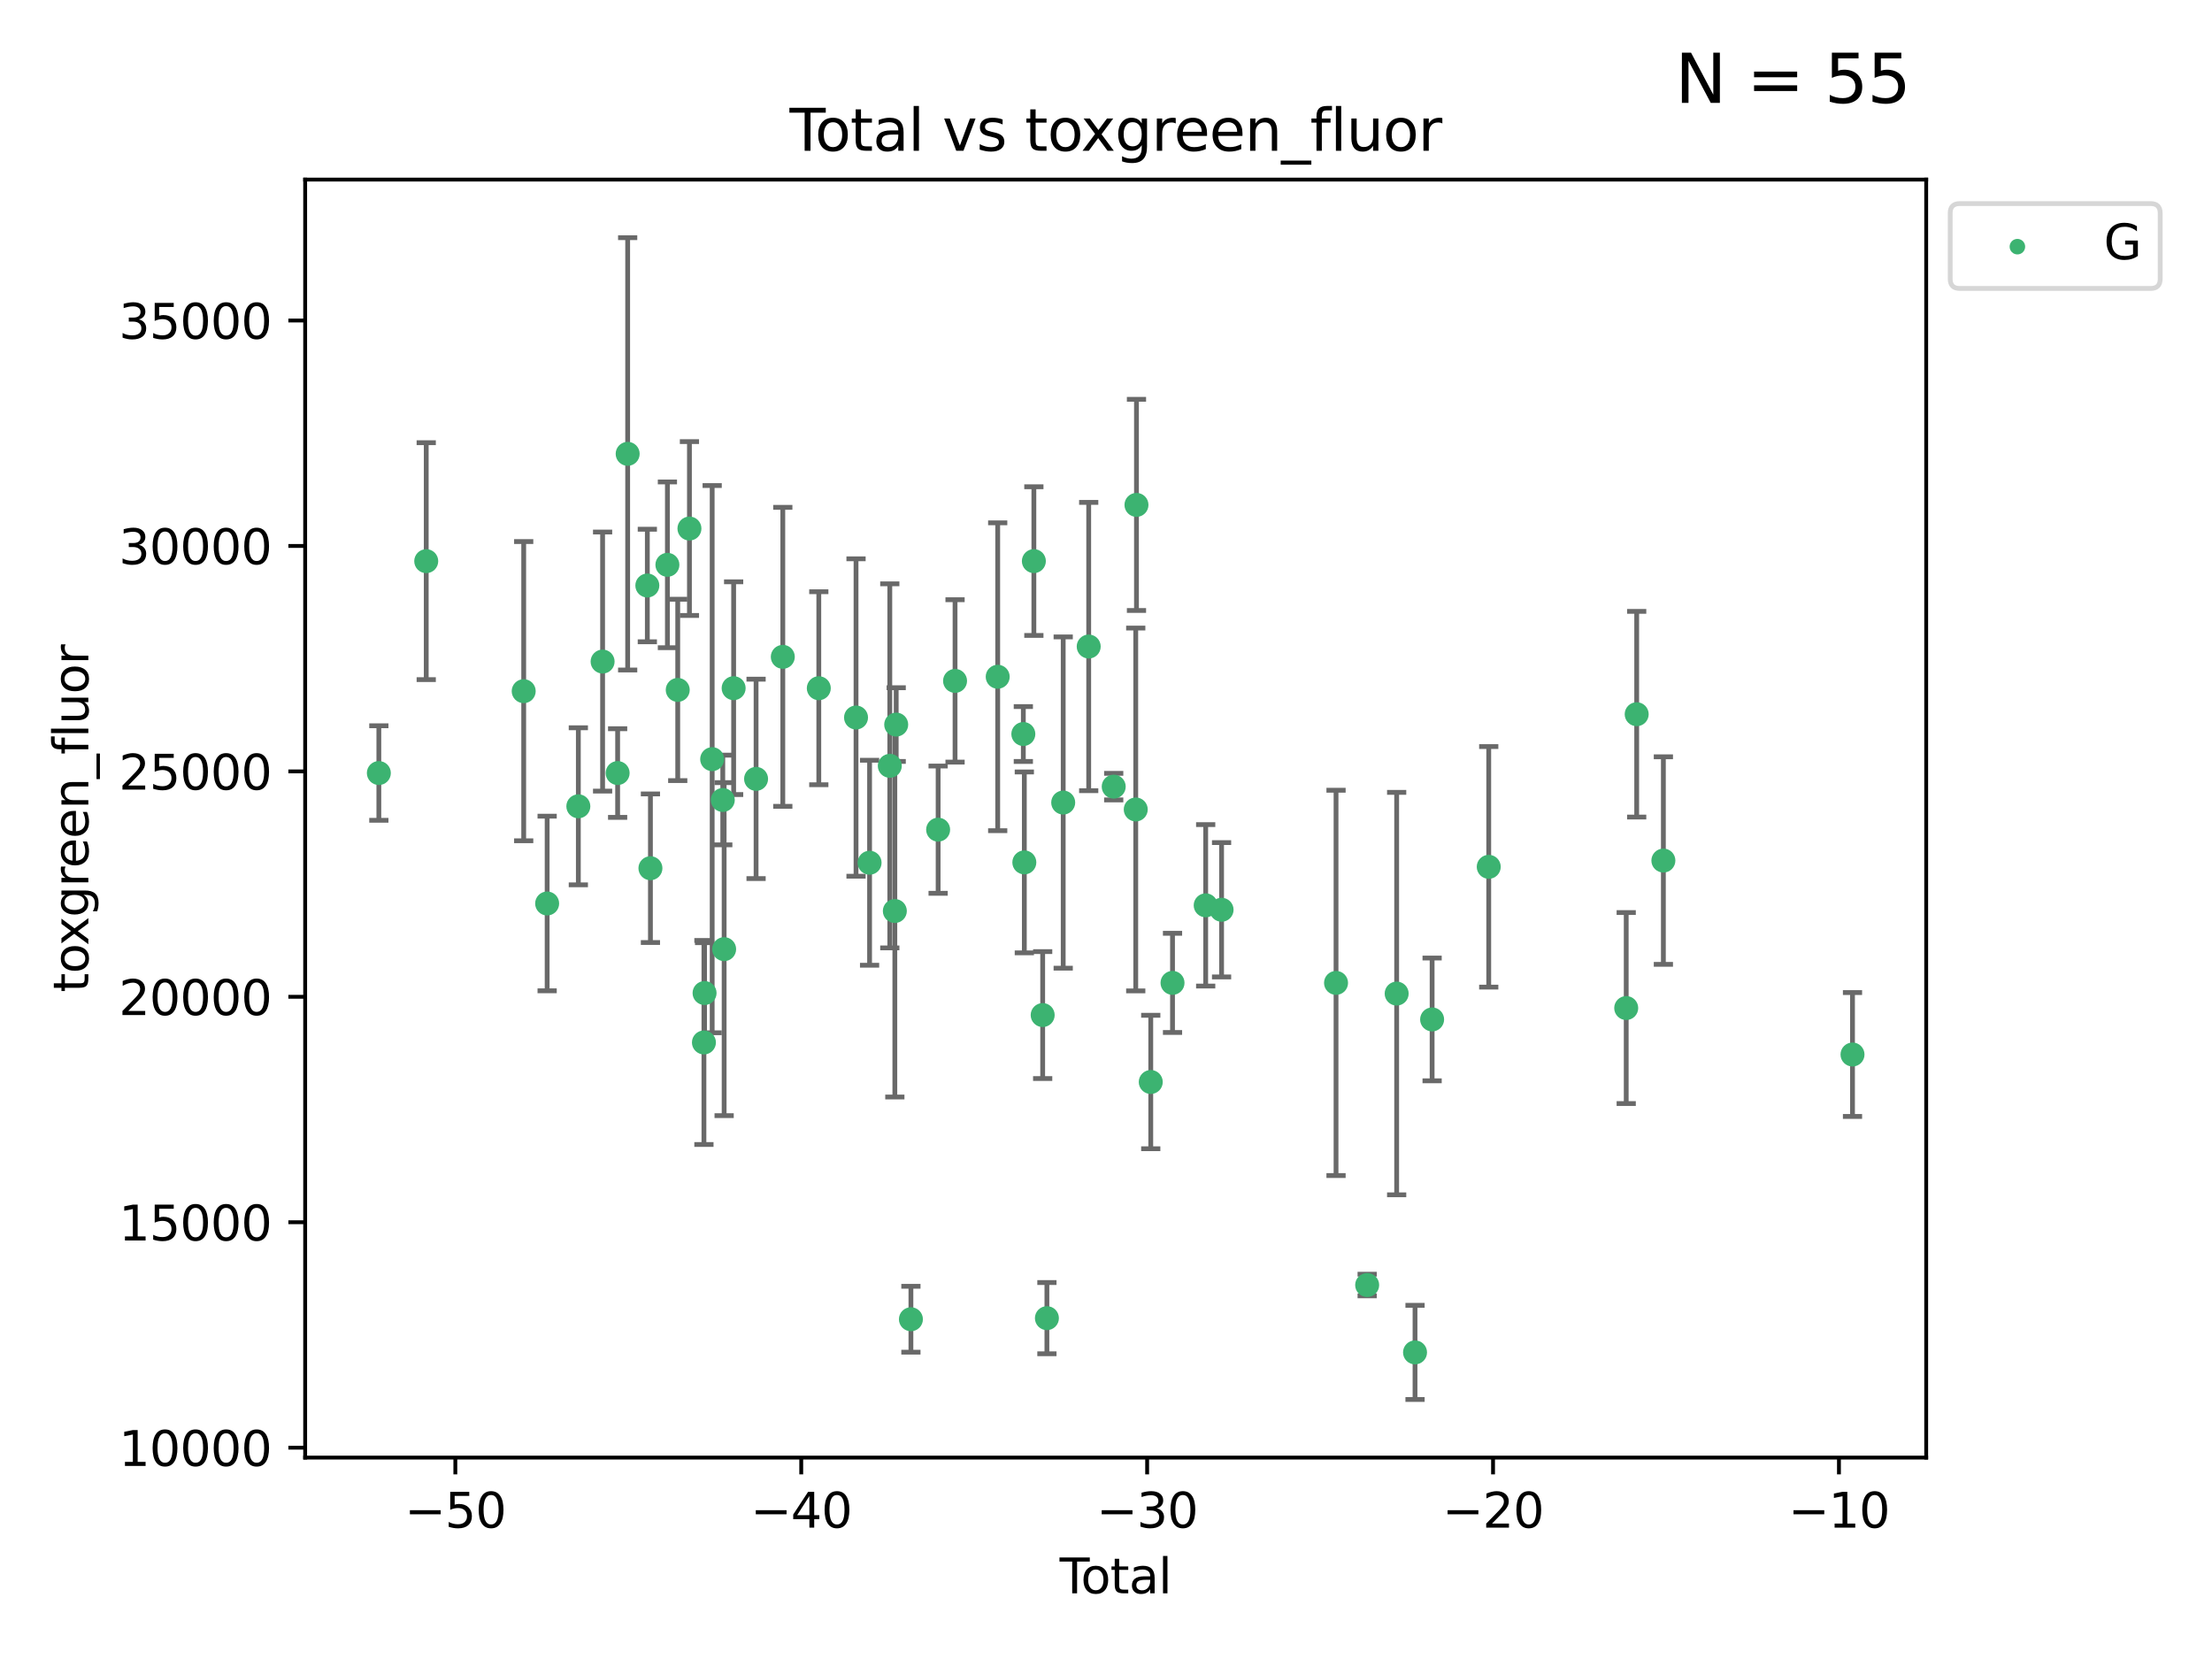 <?xml version="1.0" encoding="utf-8" standalone="no"?>
<!DOCTYPE svg PUBLIC "-//W3C//DTD SVG 1.1//EN"
  "http://www.w3.org/Graphics/SVG/1.1/DTD/svg11.dtd">
<svg xmlns:xlink="http://www.w3.org/1999/xlink" width="460.8pt" height="345.6pt" viewBox="0 0 460.8 345.6" xmlns="http://www.w3.org/2000/svg" version="1.1">
 <defs>
  <style type="text/css">*{stroke-linejoin: round; stroke-linecap: butt}</style>
 </defs>
 <g id="figure_1">
  <g id="patch_1">
   <path d="M 0 345.6 
L 460.8 345.6 
L 460.8 0 
L 0 0 
z
" style="fill: #ffffff"/>
  </g>
  <g id="axes_1">
   <g id="patch_2">
    <path d="M 63.571 303.64 
L 401.26 303.64 
L 401.26 37.411 
L 63.571 37.411 
z
" style="fill: #ffffff"/>
   </g>
   <g id="PathCollection_1">
    <defs>
     <path id="mb578286767" d="M 0 1.118 
C 0.297 1.118 0.581 1 0.791 0.791 
C 1 0.581 1.118 0.297 1.118 0 
C 1.118 -0.297 1 -0.581 0.791 -0.791 
C 0.581 -1 0.297 -1.118 0 -1.118 
C -0.297 -1.118 -0.581 -1 -0.791 -0.791 
C -1 -0.581 -1.118 -0.297 -1.118 0 
C -1.118 0.297 -1 0.581 -0.791 0.791 
C -0.581 1 -0.297 1.118 0 1.118 
z
" style="stroke: #3cb371"/>
    </defs>
    <g clip-path="url(#p5f9f829aff)">
     <use xlink:href="#mb578286767" x="78.921" y="161.039" style="fill: #3cb371; stroke: #3cb371"/>
     <use xlink:href="#mb578286767" x="88.792" y="116.899" style="fill: #3cb371; stroke: #3cb371"/>
     <use xlink:href="#mb578286767" x="109.096" y="143.982" style="fill: #3cb371; stroke: #3cb371"/>
     <use xlink:href="#mb578286767" x="113.98" y="188.213" style="fill: #3cb371; stroke: #3cb371"/>
     <use xlink:href="#mb578286767" x="120.479" y="167.968" style="fill: #3cb371; stroke: #3cb371"/>
     <use xlink:href="#mb578286767" x="125.533" y="137.816" style="fill: #3cb371; stroke: #3cb371"/>
     <use xlink:href="#mb578286767" x="128.664" y="161.041" style="fill: #3cb371; stroke: #3cb371"/>
     <use xlink:href="#mb578286767" x="130.755" y="94.542" style="fill: #3cb371; stroke: #3cb371"/>
     <use xlink:href="#mb578286767" x="134.852" y="121.972" style="fill: #3cb371; stroke: #3cb371"/>
     <use xlink:href="#mb578286767" x="135.497" y="180.864" style="fill: #3cb371; stroke: #3cb371"/>
     <use xlink:href="#mb578286767" x="139.033" y="117.664" style="fill: #3cb371; stroke: #3cb371"/>
     <use xlink:href="#mb578286767" x="141.185" y="143.724" style="fill: #3cb371; stroke: #3cb371"/>
     <use xlink:href="#mb578286767" x="143.623" y="110.105" style="fill: #3cb371; stroke: #3cb371"/>
     <use xlink:href="#mb578286767" x="146.642" y="217.164" style="fill: #3cb371; stroke: #3cb371"/>
     <use xlink:href="#mb578286767" x="146.775" y="206.869" style="fill: #3cb371; stroke: #3cb371"/>
     <use xlink:href="#mb578286767" x="148.358" y="158.144" style="fill: #3cb371; stroke: #3cb371"/>
     <use xlink:href="#mb578286767" x="150.568" y="166.652" style="fill: #3cb371; stroke: #3cb371"/>
     <use xlink:href="#mb578286767" x="150.85" y="197.724" style="fill: #3cb371; stroke: #3cb371"/>
     <use xlink:href="#mb578286767" x="152.831" y="143.36" style="fill: #3cb371; stroke: #3cb371"/>
     <use xlink:href="#mb578286767" x="157.504" y="162.255" style="fill: #3cb371; stroke: #3cb371"/>
     <use xlink:href="#mb578286767" x="163.072" y="136.833" style="fill: #3cb371; stroke: #3cb371"/>
     <use xlink:href="#mb578286767" x="170.572" y="143.369" style="fill: #3cb371; stroke: #3cb371"/>
     <use xlink:href="#mb578286767" x="178.327" y="149.472" style="fill: #3cb371; stroke: #3cb371"/>
     <use xlink:href="#mb578286767" x="181.15" y="179.722" style="fill: #3cb371; stroke: #3cb371"/>
     <use xlink:href="#mb578286767" x="185.362" y="159.539" style="fill: #3cb371; stroke: #3cb371"/>
     <use xlink:href="#mb578286767" x="186.412" y="189.78" style="fill: #3cb371; stroke: #3cb371"/>
     <use xlink:href="#mb578286767" x="186.695" y="150.945" style="fill: #3cb371; stroke: #3cb371"/>
     <use xlink:href="#mb578286767" x="189.76" y="274.823" style="fill: #3cb371; stroke: #3cb371"/>
     <use xlink:href="#mb578286767" x="195.43" y="172.835" style="fill: #3cb371; stroke: #3cb371"/>
     <use xlink:href="#mb578286767" x="198.955" y="141.845" style="fill: #3cb371; stroke: #3cb371"/>
     <use xlink:href="#mb578286767" x="207.84" y="140.981" style="fill: #3cb371; stroke: #3cb371"/>
     <use xlink:href="#mb578286767" x="213.179" y="152.91" style="fill: #3cb371; stroke: #3cb371"/>
     <use xlink:href="#mb578286767" x="213.387" y="179.653" style="fill: #3cb371; stroke: #3cb371"/>
     <use xlink:href="#mb578286767" x="215.374" y="116.889" style="fill: #3cb371; stroke: #3cb371"/>
     <use xlink:href="#mb578286767" x="217.208" y="211.457" style="fill: #3cb371; stroke: #3cb371"/>
     <use xlink:href="#mb578286767" x="218.09" y="274.596" style="fill: #3cb371; stroke: #3cb371"/>
     <use xlink:href="#mb578286767" x="221.485" y="167.187" style="fill: #3cb371; stroke: #3cb371"/>
     <use xlink:href="#mb578286767" x="226.798" y="134.684" style="fill: #3cb371; stroke: #3cb371"/>
     <use xlink:href="#mb578286767" x="232.007" y="163.87" style="fill: #3cb371; stroke: #3cb371"/>
     <use xlink:href="#mb578286767" x="236.597" y="168.626" style="fill: #3cb371; stroke: #3cb371"/>
     <use xlink:href="#mb578286767" x="236.748" y="105.18" style="fill: #3cb371; stroke: #3cb371"/>
     <use xlink:href="#mb578286767" x="239.724" y="225.4" style="fill: #3cb371; stroke: #3cb371"/>
     <use xlink:href="#mb578286767" x="244.258" y="204.751" style="fill: #3cb371; stroke: #3cb371"/>
     <use xlink:href="#mb578286767" x="251.167" y="188.597" style="fill: #3cb371; stroke: #3cb371"/>
     <use xlink:href="#mb578286767" x="254.476" y="189.52" style="fill: #3cb371; stroke: #3cb371"/>
     <use xlink:href="#mb578286767" x="278.321" y="204.756" style="fill: #3cb371; stroke: #3cb371"/>
     <use xlink:href="#mb578286767" x="284.806" y="267.696" style="fill: #3cb371; stroke: #3cb371"/>
     <use xlink:href="#mb578286767" x="290.95" y="206.981" style="fill: #3cb371; stroke: #3cb371"/>
     <use xlink:href="#mb578286767" x="294.777" y="281.73" style="fill: #3cb371; stroke: #3cb371"/>
     <use xlink:href="#mb578286767" x="298.336" y="212.367" style="fill: #3cb371; stroke: #3cb371"/>
     <use xlink:href="#mb578286767" x="310.132" y="180.576" style="fill: #3cb371; stroke: #3cb371"/>
     <use xlink:href="#mb578286767" x="338.77" y="209.993" style="fill: #3cb371; stroke: #3cb371"/>
     <use xlink:href="#mb578286767" x="340.952" y="148.784" style="fill: #3cb371; stroke: #3cb371"/>
     <use xlink:href="#mb578286767" x="346.513" y="179.271" style="fill: #3cb371; stroke: #3cb371"/>
     <use xlink:href="#mb578286767" x="385.911" y="219.674" style="fill: #3cb371; stroke: #3cb371"/>
    </g>
   </g>
   <g id="matplotlib.axis_1">
    <g id="xtick_1">
     <g id="line2d_1">
      <defs>
       <path id="me6be9993cb" d="M 0 0 
L 0 3.5 
" style="stroke: #000000; stroke-width: 0.8"/>
      </defs>
      <g>
       <use xlink:href="#me6be9993cb" x="94.856" y="303.64" style="stroke: #000000; stroke-width: 0.8"/>
      </g>
     </g>
     <g id="text_1">
      <!-- −50 -->
      <g transform="translate(84.304 318.238)scale(0.1 -0.1)">
       <defs>
        <path id="DejaVuSans-2212" d="M 678 2272 
L 4684 2272 
L 4684 1741 
L 678 1741 
L 678 2272 
z
" transform="scale(0.016)"/>
        <path id="DejaVuSans-35" d="M 691 4666 
L 3169 4666 
L 3169 4134 
L 1269 4134 
L 1269 2991 
Q 1406 3038 1543 3061 
Q 1681 3084 1819 3084 
Q 2600 3084 3056 2656 
Q 3513 2228 3513 1497 
Q 3513 744 3044 326 
Q 2575 -91 1722 -91 
Q 1428 -91 1123 -41 
Q 819 9 494 109 
L 494 744 
Q 775 591 1075 516 
Q 1375 441 1709 441 
Q 2250 441 2565 725 
Q 2881 1009 2881 1497 
Q 2881 1984 2565 2268 
Q 2250 2553 1709 2553 
Q 1456 2553 1204 2497 
Q 953 2441 691 2322 
L 691 4666 
z
" transform="scale(0.016)"/>
        <path id="DejaVuSans-30" d="M 2034 4250 
Q 1547 4250 1301 3770 
Q 1056 3291 1056 2328 
Q 1056 1369 1301 889 
Q 1547 409 2034 409 
Q 2525 409 2770 889 
Q 3016 1369 3016 2328 
Q 3016 3291 2770 3770 
Q 2525 4250 2034 4250 
z
M 2034 4750 
Q 2819 4750 3233 4129 
Q 3647 3509 3647 2328 
Q 3647 1150 3233 529 
Q 2819 -91 2034 -91 
Q 1250 -91 836 529 
Q 422 1150 422 2328 
Q 422 3509 836 4129 
Q 1250 4750 2034 4750 
z
" transform="scale(0.016)"/>
       </defs>
       <use xlink:href="#DejaVuSans-2212"/>
       <use xlink:href="#DejaVuSans-35" x="83.789"/>
       <use xlink:href="#DejaVuSans-30" x="147.412"/>
      </g>
     </g>
    </g>
    <g id="xtick_2">
     <g id="line2d_2">
      <g>
       <use xlink:href="#me6be9993cb" x="166.914" y="303.64" style="stroke: #000000; stroke-width: 0.8"/>
      </g>
     </g>
     <g id="text_2">
      <!-- −40 -->
      <g transform="translate(156.361 318.238)scale(0.1 -0.1)">
       <defs>
        <path id="DejaVuSans-34" d="M 2419 4116 
L 825 1625 
L 2419 1625 
L 2419 4116 
z
M 2253 4666 
L 3047 4666 
L 3047 1625 
L 3713 1625 
L 3713 1100 
L 3047 1100 
L 3047 0 
L 2419 0 
L 2419 1100 
L 313 1100 
L 313 1709 
L 2253 4666 
z
" transform="scale(0.016)"/>
       </defs>
       <use xlink:href="#DejaVuSans-2212"/>
       <use xlink:href="#DejaVuSans-34" x="83.789"/>
       <use xlink:href="#DejaVuSans-30" x="147.412"/>
      </g>
     </g>
    </g>
    <g id="xtick_3">
     <g id="line2d_3">
      <g>
       <use xlink:href="#me6be9993cb" x="238.971" y="303.64" style="stroke: #000000; stroke-width: 0.8"/>
      </g>
     </g>
     <g id="text_3">
      <!-- −30 -->
      <g transform="translate(228.419 318.238)scale(0.1 -0.1)">
       <defs>
        <path id="DejaVuSans-33" d="M 2597 2516 
Q 3050 2419 3304 2112 
Q 3559 1806 3559 1356 
Q 3559 666 3084 287 
Q 2609 -91 1734 -91 
Q 1441 -91 1130 -33 
Q 819 25 488 141 
L 488 750 
Q 750 597 1062 519 
Q 1375 441 1716 441 
Q 2309 441 2620 675 
Q 2931 909 2931 1356 
Q 2931 1769 2642 2001 
Q 2353 2234 1838 2234 
L 1294 2234 
L 1294 2753 
L 1863 2753 
Q 2328 2753 2575 2939 
Q 2822 3125 2822 3475 
Q 2822 3834 2567 4026 
Q 2313 4219 1838 4219 
Q 1578 4219 1281 4162 
Q 984 4106 628 3988 
L 628 4550 
Q 988 4650 1302 4700 
Q 1616 4750 1894 4750 
Q 2613 4750 3031 4423 
Q 3450 4097 3450 3541 
Q 3450 3153 3228 2886 
Q 3006 2619 2597 2516 
z
" transform="scale(0.016)"/>
       </defs>
       <use xlink:href="#DejaVuSans-2212"/>
       <use xlink:href="#DejaVuSans-33" x="83.789"/>
       <use xlink:href="#DejaVuSans-30" x="147.412"/>
      </g>
     </g>
    </g>
    <g id="xtick_4">
     <g id="line2d_4">
      <g>
       <use xlink:href="#me6be9993cb" x="311.029" y="303.64" style="stroke: #000000; stroke-width: 0.8"/>
      </g>
     </g>
     <g id="text_4">
      <!-- −20 -->
      <g transform="translate(300.476 318.238)scale(0.1 -0.1)">
       <defs>
        <path id="DejaVuSans-32" d="M 1228 531 
L 3431 531 
L 3431 0 
L 469 0 
L 469 531 
Q 828 903 1448 1529 
Q 2069 2156 2228 2338 
Q 2531 2678 2651 2914 
Q 2772 3150 2772 3378 
Q 2772 3750 2511 3984 
Q 2250 4219 1831 4219 
Q 1534 4219 1204 4116 
Q 875 4013 500 3803 
L 500 4441 
Q 881 4594 1212 4672 
Q 1544 4750 1819 4750 
Q 2544 4750 2975 4387 
Q 3406 4025 3406 3419 
Q 3406 3131 3298 2873 
Q 3191 2616 2906 2266 
Q 2828 2175 2409 1742 
Q 1991 1309 1228 531 
z
" transform="scale(0.016)"/>
       </defs>
       <use xlink:href="#DejaVuSans-2212"/>
       <use xlink:href="#DejaVuSans-32" x="83.789"/>
       <use xlink:href="#DejaVuSans-30" x="147.412"/>
      </g>
     </g>
    </g>
    <g id="xtick_5">
     <g id="line2d_5">
      <g>
       <use xlink:href="#me6be9993cb" x="383.086" y="303.64" style="stroke: #000000; stroke-width: 0.8"/>
      </g>
     </g>
     <g id="text_5">
      <!-- −10 -->
      <g transform="translate(372.534 318.238)scale(0.1 -0.1)">
       <defs>
        <path id="DejaVuSans-31" d="M 794 531 
L 1825 531 
L 1825 4091 
L 703 3866 
L 703 4441 
L 1819 4666 
L 2450 4666 
L 2450 531 
L 3481 531 
L 3481 0 
L 794 0 
L 794 531 
z
" transform="scale(0.016)"/>
       </defs>
       <use xlink:href="#DejaVuSans-2212"/>
       <use xlink:href="#DejaVuSans-31" x="83.789"/>
       <use xlink:href="#DejaVuSans-30" x="147.412"/>
      </g>
     </g>
    </g>
    <g id="text_6">
     <!-- Total -->
     <g transform="translate(220.739 331.917)scale(0.1 -0.1)">
      <defs>
       <path id="DejaVuSans-54" d="M -19 4666 
L 3928 4666 
L 3928 4134 
L 2272 4134 
L 2272 0 
L 1638 0 
L 1638 4134 
L -19 4134 
L -19 4666 
z
" transform="scale(0.016)"/>
       <path id="DejaVuSans-6f" d="M 1959 3097 
Q 1497 3097 1228 2736 
Q 959 2375 959 1747 
Q 959 1119 1226 758 
Q 1494 397 1959 397 
Q 2419 397 2687 759 
Q 2956 1122 2956 1747 
Q 2956 2369 2687 2733 
Q 2419 3097 1959 3097 
z
M 1959 3584 
Q 2709 3584 3137 3096 
Q 3566 2609 3566 1747 
Q 3566 888 3137 398 
Q 2709 -91 1959 -91 
Q 1206 -91 779 398 
Q 353 888 353 1747 
Q 353 2609 779 3096 
Q 1206 3584 1959 3584 
z
" transform="scale(0.016)"/>
       <path id="DejaVuSans-74" d="M 1172 4494 
L 1172 3500 
L 2356 3500 
L 2356 3053 
L 1172 3053 
L 1172 1153 
Q 1172 725 1289 603 
Q 1406 481 1766 481 
L 2356 481 
L 2356 0 
L 1766 0 
Q 1100 0 847 248 
Q 594 497 594 1153 
L 594 3053 
L 172 3053 
L 172 3500 
L 594 3500 
L 594 4494 
L 1172 4494 
z
" transform="scale(0.016)"/>
       <path id="DejaVuSans-61" d="M 2194 1759 
Q 1497 1759 1228 1600 
Q 959 1441 959 1056 
Q 959 750 1161 570 
Q 1363 391 1709 391 
Q 2188 391 2477 730 
Q 2766 1069 2766 1631 
L 2766 1759 
L 2194 1759 
z
M 3341 1997 
L 3341 0 
L 2766 0 
L 2766 531 
Q 2569 213 2275 61 
Q 1981 -91 1556 -91 
Q 1019 -91 701 211 
Q 384 513 384 1019 
Q 384 1609 779 1909 
Q 1175 2209 1959 2209 
L 2766 2209 
L 2766 2266 
Q 2766 2663 2505 2880 
Q 2244 3097 1772 3097 
Q 1472 3097 1187 3025 
Q 903 2953 641 2809 
L 641 3341 
Q 956 3463 1253 3523 
Q 1550 3584 1831 3584 
Q 2591 3584 2966 3190 
Q 3341 2797 3341 1997 
z
" transform="scale(0.016)"/>
       <path id="DejaVuSans-6c" d="M 603 4863 
L 1178 4863 
L 1178 0 
L 603 0 
L 603 4863 
z
" transform="scale(0.016)"/>
      </defs>
      <use xlink:href="#DejaVuSans-54"/>
      <use xlink:href="#DejaVuSans-6f" x="44.084"/>
      <use xlink:href="#DejaVuSans-74" x="105.266"/>
      <use xlink:href="#DejaVuSans-61" x="144.475"/>
      <use xlink:href="#DejaVuSans-6c" x="205.754"/>
     </g>
    </g>
   </g>
   <g id="matplotlib.axis_2">
    <g id="ytick_1">
     <g id="line2d_6">
      <defs>
       <path id="md2e689e939" d="M 0 0 
L -3.5 0 
" style="stroke: #000000; stroke-width: 0.8"/>
      </defs>
      <g>
       <use xlink:href="#md2e689e939" x="63.571" y="301.578" style="stroke: #000000; stroke-width: 0.8"/>
      </g>
     </g>
     <g id="text_7">
      <!-- 10000 -->
      <g transform="translate(24.759 305.377)scale(0.1 -0.1)">
       <use xlink:href="#DejaVuSans-31"/>
       <use xlink:href="#DejaVuSans-30" x="63.623"/>
       <use xlink:href="#DejaVuSans-30" x="127.246"/>
       <use xlink:href="#DejaVuSans-30" x="190.869"/>
       <use xlink:href="#DejaVuSans-30" x="254.492"/>
      </g>
     </g>
    </g>
    <g id="ytick_2">
     <g id="line2d_7">
      <g>
       <use xlink:href="#md2e689e939" x="63.571" y="254.616" style="stroke: #000000; stroke-width: 0.8"/>
      </g>
     </g>
     <g id="text_8">
      <!-- 15000 -->
      <g transform="translate(24.759 258.415)scale(0.1 -0.1)">
       <use xlink:href="#DejaVuSans-31"/>
       <use xlink:href="#DejaVuSans-35" x="63.623"/>
       <use xlink:href="#DejaVuSans-30" x="127.246"/>
       <use xlink:href="#DejaVuSans-30" x="190.869"/>
       <use xlink:href="#DejaVuSans-30" x="254.492"/>
      </g>
     </g>
    </g>
    <g id="ytick_3">
     <g id="line2d_8">
      <g>
       <use xlink:href="#md2e689e939" x="63.571" y="207.654" style="stroke: #000000; stroke-width: 0.8"/>
      </g>
     </g>
     <g id="text_9">
      <!-- 20000 -->
      <g transform="translate(24.759 211.453)scale(0.1 -0.1)">
       <use xlink:href="#DejaVuSans-32"/>
       <use xlink:href="#DejaVuSans-30" x="63.623"/>
       <use xlink:href="#DejaVuSans-30" x="127.246"/>
       <use xlink:href="#DejaVuSans-30" x="190.869"/>
       <use xlink:href="#DejaVuSans-30" x="254.492"/>
      </g>
     </g>
    </g>
    <g id="ytick_4">
     <g id="line2d_9">
      <g>
       <use xlink:href="#md2e689e939" x="63.571" y="160.692" style="stroke: #000000; stroke-width: 0.8"/>
      </g>
     </g>
     <g id="text_10">
      <!-- 25000 -->
      <g transform="translate(24.759 164.491)scale(0.1 -0.1)">
       <use xlink:href="#DejaVuSans-32"/>
       <use xlink:href="#DejaVuSans-35" x="63.623"/>
       <use xlink:href="#DejaVuSans-30" x="127.246"/>
       <use xlink:href="#DejaVuSans-30" x="190.869"/>
       <use xlink:href="#DejaVuSans-30" x="254.492"/>
      </g>
     </g>
    </g>
    <g id="ytick_5">
     <g id="line2d_10">
      <g>
       <use xlink:href="#md2e689e939" x="63.571" y="113.729" style="stroke: #000000; stroke-width: 0.8"/>
      </g>
     </g>
     <g id="text_11">
      <!-- 30000 -->
      <g transform="translate(24.759 117.529)scale(0.1 -0.1)">
       <use xlink:href="#DejaVuSans-33"/>
       <use xlink:href="#DejaVuSans-30" x="63.623"/>
       <use xlink:href="#DejaVuSans-30" x="127.246"/>
       <use xlink:href="#DejaVuSans-30" x="190.869"/>
       <use xlink:href="#DejaVuSans-30" x="254.492"/>
      </g>
     </g>
    </g>
    <g id="ytick_6">
     <g id="line2d_11">
      <g>
       <use xlink:href="#md2e689e939" x="63.571" y="66.767" style="stroke: #000000; stroke-width: 0.8"/>
      </g>
     </g>
     <g id="text_12">
      <!-- 35000 -->
      <g transform="translate(24.759 70.567)scale(0.1 -0.1)">
       <use xlink:href="#DejaVuSans-33"/>
       <use xlink:href="#DejaVuSans-35" x="63.623"/>
       <use xlink:href="#DejaVuSans-30" x="127.246"/>
       <use xlink:href="#DejaVuSans-30" x="190.869"/>
       <use xlink:href="#DejaVuSans-30" x="254.492"/>
      </g>
     </g>
    </g>
    <g id="text_13">
     <!-- toxgreen_fluor -->
     <g transform="translate(18.401 206.72)rotate(-90)scale(0.1 -0.1)">
      <defs>
       <path id="DejaVuSans-78" d="M 3513 3500 
L 2247 1797 
L 3578 0 
L 2900 0 
L 1881 1375 
L 863 0 
L 184 0 
L 1544 1831 
L 300 3500 
L 978 3500 
L 1906 2253 
L 2834 3500 
L 3513 3500 
z
" transform="scale(0.016)"/>
       <path id="DejaVuSans-67" d="M 2906 1791 
Q 2906 2416 2648 2759 
Q 2391 3103 1925 3103 
Q 1463 3103 1205 2759 
Q 947 2416 947 1791 
Q 947 1169 1205 825 
Q 1463 481 1925 481 
Q 2391 481 2648 825 
Q 2906 1169 2906 1791 
z
M 3481 434 
Q 3481 -459 3084 -895 
Q 2688 -1331 1869 -1331 
Q 1566 -1331 1297 -1286 
Q 1028 -1241 775 -1147 
L 775 -588 
Q 1028 -725 1275 -790 
Q 1522 -856 1778 -856 
Q 2344 -856 2625 -561 
Q 2906 -266 2906 331 
L 2906 616 
Q 2728 306 2450 153 
Q 2172 0 1784 0 
Q 1141 0 747 490 
Q 353 981 353 1791 
Q 353 2603 747 3093 
Q 1141 3584 1784 3584 
Q 2172 3584 2450 3431 
Q 2728 3278 2906 2969 
L 2906 3500 
L 3481 3500 
L 3481 434 
z
" transform="scale(0.016)"/>
       <path id="DejaVuSans-72" d="M 2631 2963 
Q 2534 3019 2420 3045 
Q 2306 3072 2169 3072 
Q 1681 3072 1420 2755 
Q 1159 2438 1159 1844 
L 1159 0 
L 581 0 
L 581 3500 
L 1159 3500 
L 1159 2956 
Q 1341 3275 1631 3429 
Q 1922 3584 2338 3584 
Q 2397 3584 2469 3576 
Q 2541 3569 2628 3553 
L 2631 2963 
z
" transform="scale(0.016)"/>
       <path id="DejaVuSans-65" d="M 3597 1894 
L 3597 1613 
L 953 1613 
Q 991 1019 1311 708 
Q 1631 397 2203 397 
Q 2534 397 2845 478 
Q 3156 559 3463 722 
L 3463 178 
Q 3153 47 2828 -22 
Q 2503 -91 2169 -91 
Q 1331 -91 842 396 
Q 353 884 353 1716 
Q 353 2575 817 3079 
Q 1281 3584 2069 3584 
Q 2775 3584 3186 3129 
Q 3597 2675 3597 1894 
z
M 3022 2063 
Q 3016 2534 2758 2815 
Q 2500 3097 2075 3097 
Q 1594 3097 1305 2825 
Q 1016 2553 972 2059 
L 3022 2063 
z
" transform="scale(0.016)"/>
       <path id="DejaVuSans-6e" d="M 3513 2113 
L 3513 0 
L 2938 0 
L 2938 2094 
Q 2938 2591 2744 2837 
Q 2550 3084 2163 3084 
Q 1697 3084 1428 2787 
Q 1159 2491 1159 1978 
L 1159 0 
L 581 0 
L 581 3500 
L 1159 3500 
L 1159 2956 
Q 1366 3272 1645 3428 
Q 1925 3584 2291 3584 
Q 2894 3584 3203 3211 
Q 3513 2838 3513 2113 
z
" transform="scale(0.016)"/>
       <path id="DejaVuSans-5f" d="M 3263 -1063 
L 3263 -1509 
L -63 -1509 
L -63 -1063 
L 3263 -1063 
z
" transform="scale(0.016)"/>
       <path id="DejaVuSans-66" d="M 2375 4863 
L 2375 4384 
L 1825 4384 
Q 1516 4384 1395 4259 
Q 1275 4134 1275 3809 
L 1275 3500 
L 2222 3500 
L 2222 3053 
L 1275 3053 
L 1275 0 
L 697 0 
L 697 3053 
L 147 3053 
L 147 3500 
L 697 3500 
L 697 3744 
Q 697 4328 969 4595 
Q 1241 4863 1831 4863 
L 2375 4863 
z
" transform="scale(0.016)"/>
       <path id="DejaVuSans-75" d="M 544 1381 
L 544 3500 
L 1119 3500 
L 1119 1403 
Q 1119 906 1312 657 
Q 1506 409 1894 409 
Q 2359 409 2629 706 
Q 2900 1003 2900 1516 
L 2900 3500 
L 3475 3500 
L 3475 0 
L 2900 0 
L 2900 538 
Q 2691 219 2414 64 
Q 2138 -91 1772 -91 
Q 1169 -91 856 284 
Q 544 659 544 1381 
z
M 1991 3584 
L 1991 3584 
z
" transform="scale(0.016)"/>
      </defs>
      <use xlink:href="#DejaVuSans-74"/>
      <use xlink:href="#DejaVuSans-6f" x="39.209"/>
      <use xlink:href="#DejaVuSans-78" x="97.266"/>
      <use xlink:href="#DejaVuSans-67" x="156.445"/>
      <use xlink:href="#DejaVuSans-72" x="219.922"/>
      <use xlink:href="#DejaVuSans-65" x="258.785"/>
      <use xlink:href="#DejaVuSans-65" x="320.309"/>
      <use xlink:href="#DejaVuSans-6e" x="381.832"/>
      <use xlink:href="#DejaVuSans-5f" x="445.211"/>
      <use xlink:href="#DejaVuSans-66" x="495.211"/>
      <use xlink:href="#DejaVuSans-6c" x="530.416"/>
      <use xlink:href="#DejaVuSans-75" x="558.199"/>
      <use xlink:href="#DejaVuSans-6f" x="621.578"/>
      <use xlink:href="#DejaVuSans-72" x="682.76"/>
     </g>
    </g>
   </g>
   <g id="LineCollection_1">
    <path d="M 78.921 170.885 
L 78.921 151.192 
" clip-path="url(#p5f9f829aff)" style="fill: none; stroke: #696969"/>
    <path d="M 88.792 141.575 
L 88.792 92.223 
" clip-path="url(#p5f9f829aff)" style="fill: none; stroke: #696969"/>
    <path d="M 109.096 175.149 
L 109.096 112.815 
" clip-path="url(#p5f9f829aff)" style="fill: none; stroke: #696969"/>
    <path d="M 113.98 206.402 
L 113.98 170.023 
" clip-path="url(#p5f9f829aff)" style="fill: none; stroke: #696969"/>
    <path d="M 120.479 184.328 
L 120.479 151.608 
" clip-path="url(#p5f9f829aff)" style="fill: none; stroke: #696969"/>
    <path d="M 125.533 164.801 
L 125.533 110.832 
" clip-path="url(#p5f9f829aff)" style="fill: none; stroke: #696969"/>
    <path d="M 128.664 170.274 
L 128.664 151.808 
" clip-path="url(#p5f9f829aff)" style="fill: none; stroke: #696969"/>
    <path d="M 130.755 139.571 
L 130.755 49.513 
" clip-path="url(#p5f9f829aff)" style="fill: none; stroke: #696969"/>
    <path d="M 134.852 133.695 
L 134.852 110.249 
" clip-path="url(#p5f9f829aff)" style="fill: none; stroke: #696969"/>
    <path d="M 135.497 196.341 
L 135.497 165.387 
" clip-path="url(#p5f9f829aff)" style="fill: none; stroke: #696969"/>
    <path d="M 139.033 134.93 
L 139.033 100.399 
" clip-path="url(#p5f9f829aff)" style="fill: none; stroke: #696969"/>
    <path d="M 141.185 162.616 
L 141.185 124.833 
" clip-path="url(#p5f9f829aff)" style="fill: none; stroke: #696969"/>
    <path d="M 143.623 128.214 
L 143.623 91.996 
" clip-path="url(#p5f9f829aff)" style="fill: none; stroke: #696969"/>
    <path d="M 146.642 238.415 
L 146.642 195.914 
" clip-path="url(#p5f9f829aff)" style="fill: none; stroke: #696969"/>
    <path d="M 146.775 217.365 
L 146.775 196.373 
" clip-path="url(#p5f9f829aff)" style="fill: none; stroke: #696969"/>
    <path d="M 148.358 215.141 
L 148.358 101.147 
" clip-path="url(#p5f9f829aff)" style="fill: none; stroke: #696969"/>
    <path d="M 150.568 175.996 
L 150.568 157.309 
" clip-path="url(#p5f9f829aff)" style="fill: none; stroke: #696969"/>
    <path d="M 150.85 232.41 
L 150.85 163.038 
" clip-path="url(#p5f9f829aff)" style="fill: none; stroke: #696969"/>
    <path d="M 152.831 165.519 
L 152.831 121.2 
" clip-path="url(#p5f9f829aff)" style="fill: none; stroke: #696969"/>
    <path d="M 157.504 183.026 
L 157.504 141.483 
" clip-path="url(#p5f9f829aff)" style="fill: none; stroke: #696969"/>
    <path d="M 163.072 167.979 
L 163.072 105.687 
" clip-path="url(#p5f9f829aff)" style="fill: none; stroke: #696969"/>
    <path d="M 170.572 163.475 
L 170.572 123.263 
" clip-path="url(#p5f9f829aff)" style="fill: none; stroke: #696969"/>
    <path d="M 178.327 182.531 
L 178.327 116.413 
" clip-path="url(#p5f9f829aff)" style="fill: none; stroke: #696969"/>
    <path d="M 181.15 201.075 
L 181.15 158.37 
" clip-path="url(#p5f9f829aff)" style="fill: none; stroke: #696969"/>
    <path d="M 185.362 197.459 
L 185.362 121.619 
" clip-path="url(#p5f9f829aff)" style="fill: none; stroke: #696969"/>
    <path d="M 186.412 228.527 
L 186.412 151.033 
" clip-path="url(#p5f9f829aff)" style="fill: none; stroke: #696969"/>
    <path d="M 186.695 158.623 
L 186.695 143.267 
" clip-path="url(#p5f9f829aff)" style="fill: none; stroke: #696969"/>
    <path d="M 189.76 281.687 
L 189.76 267.959 
" clip-path="url(#p5f9f829aff)" style="fill: none; stroke: #696969"/>
    <path d="M 195.43 186.089 
L 195.43 159.581 
" clip-path="url(#p5f9f829aff)" style="fill: none; stroke: #696969"/>
    <path d="M 198.955 158.76 
L 198.955 124.93 
" clip-path="url(#p5f9f829aff)" style="fill: none; stroke: #696969"/>
    <path d="M 207.84 173.044 
L 207.84 108.918 
" clip-path="url(#p5f9f829aff)" style="fill: none; stroke: #696969"/>
    <path d="M 213.179 158.625 
L 213.179 147.195 
" clip-path="url(#p5f9f829aff)" style="fill: none; stroke: #696969"/>
    <path d="M 213.387 198.492 
L 213.387 160.814 
" clip-path="url(#p5f9f829aff)" style="fill: none; stroke: #696969"/>
    <path d="M 215.374 132.376 
L 215.374 101.402 
" clip-path="url(#p5f9f829aff)" style="fill: none; stroke: #696969"/>
    <path d="M 217.208 224.679 
L 217.208 198.235 
" clip-path="url(#p5f9f829aff)" style="fill: none; stroke: #696969"/>
    <path d="M 218.09 282.014 
L 218.09 267.178 
" clip-path="url(#p5f9f829aff)" style="fill: none; stroke: #696969"/>
    <path d="M 221.485 201.691 
L 221.485 132.683 
" clip-path="url(#p5f9f829aff)" style="fill: none; stroke: #696969"/>
    <path d="M 226.798 164.712 
L 226.798 104.655 
" clip-path="url(#p5f9f829aff)" style="fill: none; stroke: #696969"/>
    <path d="M 232.007 166.637 
L 232.007 161.103 
" clip-path="url(#p5f9f829aff)" style="fill: none; stroke: #696969"/>
    <path d="M 236.597 206.42 
L 236.597 130.833 
" clip-path="url(#p5f9f829aff)" style="fill: none; stroke: #696969"/>
    <path d="M 236.748 127.172 
L 236.748 83.187 
" clip-path="url(#p5f9f829aff)" style="fill: none; stroke: #696969"/>
    <path d="M 239.724 239.301 
L 239.724 211.499 
" clip-path="url(#p5f9f829aff)" style="fill: none; stroke: #696969"/>
    <path d="M 244.258 215.081 
L 244.258 194.421 
" clip-path="url(#p5f9f829aff)" style="fill: none; stroke: #696969"/>
    <path d="M 251.167 205.411 
L 251.167 171.782 
" clip-path="url(#p5f9f829aff)" style="fill: none; stroke: #696969"/>
    <path d="M 254.476 203.512 
L 254.476 175.527 
" clip-path="url(#p5f9f829aff)" style="fill: none; stroke: #696969"/>
    <path d="M 278.321 244.888 
L 278.321 164.624 
" clip-path="url(#p5f9f829aff)" style="fill: none; stroke: #696969"/>
    <path d="M 284.806 269.949 
L 284.806 265.442 
" clip-path="url(#p5f9f829aff)" style="fill: none; stroke: #696969"/>
    <path d="M 290.95 248.897 
L 290.95 165.065 
" clip-path="url(#p5f9f829aff)" style="fill: none; stroke: #696969"/>
    <path d="M 294.777 291.539 
L 294.777 271.921 
" clip-path="url(#p5f9f829aff)" style="fill: none; stroke: #696969"/>
    <path d="M 298.336 225.155 
L 298.336 199.579 
" clip-path="url(#p5f9f829aff)" style="fill: none; stroke: #696969"/>
    <path d="M 310.132 205.632 
L 310.132 155.521 
" clip-path="url(#p5f9f829aff)" style="fill: none; stroke: #696969"/>
    <path d="M 338.77 229.887 
L 338.77 190.098 
" clip-path="url(#p5f9f829aff)" style="fill: none; stroke: #696969"/>
    <path d="M 340.952 170.205 
L 340.952 127.362 
" clip-path="url(#p5f9f829aff)" style="fill: none; stroke: #696969"/>
    <path d="M 346.513 200.889 
L 346.513 157.654 
" clip-path="url(#p5f9f829aff)" style="fill: none; stroke: #696969"/>
    <path d="M 385.911 232.575 
L 385.911 206.772 
" clip-path="url(#p5f9f829aff)" style="fill: none; stroke: #696969"/>
   </g>
   <g id="line2d_12">
    <defs>
     <path id="me351824810" d="M 2 0 
L -2 -0 
" style="stroke: #696969"/>
    </defs>
    <g clip-path="url(#p5f9f829aff)">
     <use xlink:href="#me351824810" x="78.921" y="170.885" style="fill: #696969; stroke: #696969"/>
     <use xlink:href="#me351824810" x="88.792" y="141.575" style="fill: #696969; stroke: #696969"/>
     <use xlink:href="#me351824810" x="109.096" y="175.149" style="fill: #696969; stroke: #696969"/>
     <use xlink:href="#me351824810" x="113.98" y="206.402" style="fill: #696969; stroke: #696969"/>
     <use xlink:href="#me351824810" x="120.479" y="184.328" style="fill: #696969; stroke: #696969"/>
     <use xlink:href="#me351824810" x="125.533" y="164.801" style="fill: #696969; stroke: #696969"/>
     <use xlink:href="#me351824810" x="128.664" y="170.274" style="fill: #696969; stroke: #696969"/>
     <use xlink:href="#me351824810" x="130.755" y="139.571" style="fill: #696969; stroke: #696969"/>
     <use xlink:href="#me351824810" x="134.852" y="133.695" style="fill: #696969; stroke: #696969"/>
     <use xlink:href="#me351824810" x="135.497" y="196.341" style="fill: #696969; stroke: #696969"/>
     <use xlink:href="#me351824810" x="139.033" y="134.93" style="fill: #696969; stroke: #696969"/>
     <use xlink:href="#me351824810" x="141.185" y="162.616" style="fill: #696969; stroke: #696969"/>
     <use xlink:href="#me351824810" x="143.623" y="128.214" style="fill: #696969; stroke: #696969"/>
     <use xlink:href="#me351824810" x="146.642" y="238.415" style="fill: #696969; stroke: #696969"/>
     <use xlink:href="#me351824810" x="146.775" y="217.365" style="fill: #696969; stroke: #696969"/>
     <use xlink:href="#me351824810" x="148.358" y="215.141" style="fill: #696969; stroke: #696969"/>
     <use xlink:href="#me351824810" x="150.568" y="175.996" style="fill: #696969; stroke: #696969"/>
     <use xlink:href="#me351824810" x="150.85" y="232.41" style="fill: #696969; stroke: #696969"/>
     <use xlink:href="#me351824810" x="152.831" y="165.519" style="fill: #696969; stroke: #696969"/>
     <use xlink:href="#me351824810" x="157.504" y="183.026" style="fill: #696969; stroke: #696969"/>
     <use xlink:href="#me351824810" x="163.072" y="167.979" style="fill: #696969; stroke: #696969"/>
     <use xlink:href="#me351824810" x="170.572" y="163.475" style="fill: #696969; stroke: #696969"/>
     <use xlink:href="#me351824810" x="178.327" y="182.531" style="fill: #696969; stroke: #696969"/>
     <use xlink:href="#me351824810" x="181.15" y="201.075" style="fill: #696969; stroke: #696969"/>
     <use xlink:href="#me351824810" x="185.362" y="197.459" style="fill: #696969; stroke: #696969"/>
     <use xlink:href="#me351824810" x="186.412" y="228.527" style="fill: #696969; stroke: #696969"/>
     <use xlink:href="#me351824810" x="186.695" y="158.623" style="fill: #696969; stroke: #696969"/>
     <use xlink:href="#me351824810" x="189.76" y="281.687" style="fill: #696969; stroke: #696969"/>
     <use xlink:href="#me351824810" x="195.43" y="186.089" style="fill: #696969; stroke: #696969"/>
     <use xlink:href="#me351824810" x="198.955" y="158.76" style="fill: #696969; stroke: #696969"/>
     <use xlink:href="#me351824810" x="207.84" y="173.044" style="fill: #696969; stroke: #696969"/>
     <use xlink:href="#me351824810" x="213.179" y="158.625" style="fill: #696969; stroke: #696969"/>
     <use xlink:href="#me351824810" x="213.387" y="198.492" style="fill: #696969; stroke: #696969"/>
     <use xlink:href="#me351824810" x="215.374" y="132.376" style="fill: #696969; stroke: #696969"/>
     <use xlink:href="#me351824810" x="217.208" y="224.679" style="fill: #696969; stroke: #696969"/>
     <use xlink:href="#me351824810" x="218.09" y="282.014" style="fill: #696969; stroke: #696969"/>
     <use xlink:href="#me351824810" x="221.485" y="201.691" style="fill: #696969; stroke: #696969"/>
     <use xlink:href="#me351824810" x="226.798" y="164.712" style="fill: #696969; stroke: #696969"/>
     <use xlink:href="#me351824810" x="232.007" y="166.637" style="fill: #696969; stroke: #696969"/>
     <use xlink:href="#me351824810" x="236.597" y="206.42" style="fill: #696969; stroke: #696969"/>
     <use xlink:href="#me351824810" x="236.748" y="127.172" style="fill: #696969; stroke: #696969"/>
     <use xlink:href="#me351824810" x="239.724" y="239.301" style="fill: #696969; stroke: #696969"/>
     <use xlink:href="#me351824810" x="244.258" y="215.081" style="fill: #696969; stroke: #696969"/>
     <use xlink:href="#me351824810" x="251.167" y="205.411" style="fill: #696969; stroke: #696969"/>
     <use xlink:href="#me351824810" x="254.476" y="203.512" style="fill: #696969; stroke: #696969"/>
     <use xlink:href="#me351824810" x="278.321" y="244.888" style="fill: #696969; stroke: #696969"/>
     <use xlink:href="#me351824810" x="284.806" y="269.949" style="fill: #696969; stroke: #696969"/>
     <use xlink:href="#me351824810" x="290.95" y="248.897" style="fill: #696969; stroke: #696969"/>
     <use xlink:href="#me351824810" x="294.777" y="291.539" style="fill: #696969; stroke: #696969"/>
     <use xlink:href="#me351824810" x="298.336" y="225.155" style="fill: #696969; stroke: #696969"/>
     <use xlink:href="#me351824810" x="310.132" y="205.632" style="fill: #696969; stroke: #696969"/>
     <use xlink:href="#me351824810" x="338.77" y="229.887" style="fill: #696969; stroke: #696969"/>
     <use xlink:href="#me351824810" x="340.952" y="170.205" style="fill: #696969; stroke: #696969"/>
     <use xlink:href="#me351824810" x="346.513" y="200.889" style="fill: #696969; stroke: #696969"/>
     <use xlink:href="#me351824810" x="385.911" y="232.575" style="fill: #696969; stroke: #696969"/>
    </g>
   </g>
   <g id="line2d_13">
    <g clip-path="url(#p5f9f829aff)">
     <use xlink:href="#me351824810" x="78.921" y="151.192" style="fill: #696969; stroke: #696969"/>
     <use xlink:href="#me351824810" x="88.792" y="92.223" style="fill: #696969; stroke: #696969"/>
     <use xlink:href="#me351824810" x="109.096" y="112.815" style="fill: #696969; stroke: #696969"/>
     <use xlink:href="#me351824810" x="113.98" y="170.023" style="fill: #696969; stroke: #696969"/>
     <use xlink:href="#me351824810" x="120.479" y="151.608" style="fill: #696969; stroke: #696969"/>
     <use xlink:href="#me351824810" x="125.533" y="110.832" style="fill: #696969; stroke: #696969"/>
     <use xlink:href="#me351824810" x="128.664" y="151.808" style="fill: #696969; stroke: #696969"/>
     <use xlink:href="#me351824810" x="130.755" y="49.513" style="fill: #696969; stroke: #696969"/>
     <use xlink:href="#me351824810" x="134.852" y="110.249" style="fill: #696969; stroke: #696969"/>
     <use xlink:href="#me351824810" x="135.497" y="165.387" style="fill: #696969; stroke: #696969"/>
     <use xlink:href="#me351824810" x="139.033" y="100.399" style="fill: #696969; stroke: #696969"/>
     <use xlink:href="#me351824810" x="141.185" y="124.833" style="fill: #696969; stroke: #696969"/>
     <use xlink:href="#me351824810" x="143.623" y="91.996" style="fill: #696969; stroke: #696969"/>
     <use xlink:href="#me351824810" x="146.642" y="195.914" style="fill: #696969; stroke: #696969"/>
     <use xlink:href="#me351824810" x="146.775" y="196.373" style="fill: #696969; stroke: #696969"/>
     <use xlink:href="#me351824810" x="148.358" y="101.147" style="fill: #696969; stroke: #696969"/>
     <use xlink:href="#me351824810" x="150.568" y="157.309" style="fill: #696969; stroke: #696969"/>
     <use xlink:href="#me351824810" x="150.85" y="163.038" style="fill: #696969; stroke: #696969"/>
     <use xlink:href="#me351824810" x="152.831" y="121.2" style="fill: #696969; stroke: #696969"/>
     <use xlink:href="#me351824810" x="157.504" y="141.483" style="fill: #696969; stroke: #696969"/>
     <use xlink:href="#me351824810" x="163.072" y="105.687" style="fill: #696969; stroke: #696969"/>
     <use xlink:href="#me351824810" x="170.572" y="123.263" style="fill: #696969; stroke: #696969"/>
     <use xlink:href="#me351824810" x="178.327" y="116.413" style="fill: #696969; stroke: #696969"/>
     <use xlink:href="#me351824810" x="181.15" y="158.37" style="fill: #696969; stroke: #696969"/>
     <use xlink:href="#me351824810" x="185.362" y="121.619" style="fill: #696969; stroke: #696969"/>
     <use xlink:href="#me351824810" x="186.412" y="151.033" style="fill: #696969; stroke: #696969"/>
     <use xlink:href="#me351824810" x="186.695" y="143.267" style="fill: #696969; stroke: #696969"/>
     <use xlink:href="#me351824810" x="189.76" y="267.959" style="fill: #696969; stroke: #696969"/>
     <use xlink:href="#me351824810" x="195.43" y="159.581" style="fill: #696969; stroke: #696969"/>
     <use xlink:href="#me351824810" x="198.955" y="124.93" style="fill: #696969; stroke: #696969"/>
     <use xlink:href="#me351824810" x="207.84" y="108.918" style="fill: #696969; stroke: #696969"/>
     <use xlink:href="#me351824810" x="213.179" y="147.195" style="fill: #696969; stroke: #696969"/>
     <use xlink:href="#me351824810" x="213.387" y="160.814" style="fill: #696969; stroke: #696969"/>
     <use xlink:href="#me351824810" x="215.374" y="101.402" style="fill: #696969; stroke: #696969"/>
     <use xlink:href="#me351824810" x="217.208" y="198.235" style="fill: #696969; stroke: #696969"/>
     <use xlink:href="#me351824810" x="218.09" y="267.178" style="fill: #696969; stroke: #696969"/>
     <use xlink:href="#me351824810" x="221.485" y="132.683" style="fill: #696969; stroke: #696969"/>
     <use xlink:href="#me351824810" x="226.798" y="104.655" style="fill: #696969; stroke: #696969"/>
     <use xlink:href="#me351824810" x="232.007" y="161.103" style="fill: #696969; stroke: #696969"/>
     <use xlink:href="#me351824810" x="236.597" y="130.833" style="fill: #696969; stroke: #696969"/>
     <use xlink:href="#me351824810" x="236.748" y="83.187" style="fill: #696969; stroke: #696969"/>
     <use xlink:href="#me351824810" x="239.724" y="211.499" style="fill: #696969; stroke: #696969"/>
     <use xlink:href="#me351824810" x="244.258" y="194.421" style="fill: #696969; stroke: #696969"/>
     <use xlink:href="#me351824810" x="251.167" y="171.782" style="fill: #696969; stroke: #696969"/>
     <use xlink:href="#me351824810" x="254.476" y="175.527" style="fill: #696969; stroke: #696969"/>
     <use xlink:href="#me351824810" x="278.321" y="164.624" style="fill: #696969; stroke: #696969"/>
     <use xlink:href="#me351824810" x="284.806" y="265.442" style="fill: #696969; stroke: #696969"/>
     <use xlink:href="#me351824810" x="290.95" y="165.065" style="fill: #696969; stroke: #696969"/>
     <use xlink:href="#me351824810" x="294.777" y="271.921" style="fill: #696969; stroke: #696969"/>
     <use xlink:href="#me351824810" x="298.336" y="199.579" style="fill: #696969; stroke: #696969"/>
     <use xlink:href="#me351824810" x="310.132" y="155.521" style="fill: #696969; stroke: #696969"/>
     <use xlink:href="#me351824810" x="338.77" y="190.098" style="fill: #696969; stroke: #696969"/>
     <use xlink:href="#me351824810" x="340.952" y="127.362" style="fill: #696969; stroke: #696969"/>
     <use xlink:href="#me351824810" x="346.513" y="157.654" style="fill: #696969; stroke: #696969"/>
     <use xlink:href="#me351824810" x="385.911" y="206.772" style="fill: #696969; stroke: #696969"/>
    </g>
   </g>
   <g id="line2d_14">
    <defs>
     <path id="m2ffb513299" d="M 0 2 
C 0.53 2 1.039 1.789 1.414 1.414 
C 1.789 1.039 2 0.53 2 0 
C 2 -0.53 1.789 -1.039 1.414 -1.414 
C 1.039 -1.789 0.53 -2 0 -2 
C -0.53 -2 -1.039 -1.789 -1.414 -1.414 
C -1.789 -1.039 -2 -0.53 -2 0 
C -2 0.53 -1.789 1.039 -1.414 1.414 
C -1.039 1.789 -0.53 2 0 2 
z
" style="stroke: #3cb371"/>
    </defs>
    <g clip-path="url(#p5f9f829aff)">
     <use xlink:href="#m2ffb513299" x="78.921" y="161.039" style="fill: #3cb371; stroke: #3cb371"/>
     <use xlink:href="#m2ffb513299" x="88.792" y="116.899" style="fill: #3cb371; stroke: #3cb371"/>
     <use xlink:href="#m2ffb513299" x="109.096" y="143.982" style="fill: #3cb371; stroke: #3cb371"/>
     <use xlink:href="#m2ffb513299" x="113.98" y="188.213" style="fill: #3cb371; stroke: #3cb371"/>
     <use xlink:href="#m2ffb513299" x="120.479" y="167.968" style="fill: #3cb371; stroke: #3cb371"/>
     <use xlink:href="#m2ffb513299" x="125.533" y="137.816" style="fill: #3cb371; stroke: #3cb371"/>
     <use xlink:href="#m2ffb513299" x="128.664" y="161.041" style="fill: #3cb371; stroke: #3cb371"/>
     <use xlink:href="#m2ffb513299" x="130.755" y="94.542" style="fill: #3cb371; stroke: #3cb371"/>
     <use xlink:href="#m2ffb513299" x="134.852" y="121.972" style="fill: #3cb371; stroke: #3cb371"/>
     <use xlink:href="#m2ffb513299" x="135.497" y="180.864" style="fill: #3cb371; stroke: #3cb371"/>
     <use xlink:href="#m2ffb513299" x="139.033" y="117.664" style="fill: #3cb371; stroke: #3cb371"/>
     <use xlink:href="#m2ffb513299" x="141.185" y="143.724" style="fill: #3cb371; stroke: #3cb371"/>
     <use xlink:href="#m2ffb513299" x="143.623" y="110.105" style="fill: #3cb371; stroke: #3cb371"/>
     <use xlink:href="#m2ffb513299" x="146.642" y="217.164" style="fill: #3cb371; stroke: #3cb371"/>
     <use xlink:href="#m2ffb513299" x="146.775" y="206.869" style="fill: #3cb371; stroke: #3cb371"/>
     <use xlink:href="#m2ffb513299" x="148.358" y="158.144" style="fill: #3cb371; stroke: #3cb371"/>
     <use xlink:href="#m2ffb513299" x="150.568" y="166.652" style="fill: #3cb371; stroke: #3cb371"/>
     <use xlink:href="#m2ffb513299" x="150.85" y="197.724" style="fill: #3cb371; stroke: #3cb371"/>
     <use xlink:href="#m2ffb513299" x="152.831" y="143.36" style="fill: #3cb371; stroke: #3cb371"/>
     <use xlink:href="#m2ffb513299" x="157.504" y="162.255" style="fill: #3cb371; stroke: #3cb371"/>
     <use xlink:href="#m2ffb513299" x="163.072" y="136.833" style="fill: #3cb371; stroke: #3cb371"/>
     <use xlink:href="#m2ffb513299" x="170.572" y="143.369" style="fill: #3cb371; stroke: #3cb371"/>
     <use xlink:href="#m2ffb513299" x="178.327" y="149.472" style="fill: #3cb371; stroke: #3cb371"/>
     <use xlink:href="#m2ffb513299" x="181.15" y="179.722" style="fill: #3cb371; stroke: #3cb371"/>
     <use xlink:href="#m2ffb513299" x="185.362" y="159.539" style="fill: #3cb371; stroke: #3cb371"/>
     <use xlink:href="#m2ffb513299" x="186.412" y="189.78" style="fill: #3cb371; stroke: #3cb371"/>
     <use xlink:href="#m2ffb513299" x="186.695" y="150.945" style="fill: #3cb371; stroke: #3cb371"/>
     <use xlink:href="#m2ffb513299" x="189.76" y="274.823" style="fill: #3cb371; stroke: #3cb371"/>
     <use xlink:href="#m2ffb513299" x="195.43" y="172.835" style="fill: #3cb371; stroke: #3cb371"/>
     <use xlink:href="#m2ffb513299" x="198.955" y="141.845" style="fill: #3cb371; stroke: #3cb371"/>
     <use xlink:href="#m2ffb513299" x="207.84" y="140.981" style="fill: #3cb371; stroke: #3cb371"/>
     <use xlink:href="#m2ffb513299" x="213.179" y="152.91" style="fill: #3cb371; stroke: #3cb371"/>
     <use xlink:href="#m2ffb513299" x="213.387" y="179.653" style="fill: #3cb371; stroke: #3cb371"/>
     <use xlink:href="#m2ffb513299" x="215.374" y="116.889" style="fill: #3cb371; stroke: #3cb371"/>
     <use xlink:href="#m2ffb513299" x="217.208" y="211.457" style="fill: #3cb371; stroke: #3cb371"/>
     <use xlink:href="#m2ffb513299" x="218.09" y="274.596" style="fill: #3cb371; stroke: #3cb371"/>
     <use xlink:href="#m2ffb513299" x="221.485" y="167.187" style="fill: #3cb371; stroke: #3cb371"/>
     <use xlink:href="#m2ffb513299" x="226.798" y="134.684" style="fill: #3cb371; stroke: #3cb371"/>
     <use xlink:href="#m2ffb513299" x="232.007" y="163.87" style="fill: #3cb371; stroke: #3cb371"/>
     <use xlink:href="#m2ffb513299" x="236.597" y="168.626" style="fill: #3cb371; stroke: #3cb371"/>
     <use xlink:href="#m2ffb513299" x="236.748" y="105.18" style="fill: #3cb371; stroke: #3cb371"/>
     <use xlink:href="#m2ffb513299" x="239.724" y="225.4" style="fill: #3cb371; stroke: #3cb371"/>
     <use xlink:href="#m2ffb513299" x="244.258" y="204.751" style="fill: #3cb371; stroke: #3cb371"/>
     <use xlink:href="#m2ffb513299" x="251.167" y="188.597" style="fill: #3cb371; stroke: #3cb371"/>
     <use xlink:href="#m2ffb513299" x="254.476" y="189.52" style="fill: #3cb371; stroke: #3cb371"/>
     <use xlink:href="#m2ffb513299" x="278.321" y="204.756" style="fill: #3cb371; stroke: #3cb371"/>
     <use xlink:href="#m2ffb513299" x="284.806" y="267.696" style="fill: #3cb371; stroke: #3cb371"/>
     <use xlink:href="#m2ffb513299" x="290.95" y="206.981" style="fill: #3cb371; stroke: #3cb371"/>
     <use xlink:href="#m2ffb513299" x="294.777" y="281.73" style="fill: #3cb371; stroke: #3cb371"/>
     <use xlink:href="#m2ffb513299" x="298.336" y="212.367" style="fill: #3cb371; stroke: #3cb371"/>
     <use xlink:href="#m2ffb513299" x="310.132" y="180.576" style="fill: #3cb371; stroke: #3cb371"/>
     <use xlink:href="#m2ffb513299" x="338.77" y="209.993" style="fill: #3cb371; stroke: #3cb371"/>
     <use xlink:href="#m2ffb513299" x="340.952" y="148.784" style="fill: #3cb371; stroke: #3cb371"/>
     <use xlink:href="#m2ffb513299" x="346.513" y="179.271" style="fill: #3cb371; stroke: #3cb371"/>
     <use xlink:href="#m2ffb513299" x="385.911" y="219.674" style="fill: #3cb371; stroke: #3cb371"/>
    </g>
   </g>
   <g id="patch_3">
    <path d="M 63.571 303.64 
L 63.571 37.411 
" style="fill: none; stroke: #000000; stroke-width: 0.8; stroke-linejoin: miter; stroke-linecap: square"/>
   </g>
   <g id="patch_4">
    <path d="M 401.26 303.64 
L 401.26 37.411 
" style="fill: none; stroke: #000000; stroke-width: 0.8; stroke-linejoin: miter; stroke-linecap: square"/>
   </g>
   <g id="patch_5">
    <path d="M 63.571 303.64 
L 401.26 303.64 
" style="fill: none; stroke: #000000; stroke-width: 0.8; stroke-linejoin: miter; stroke-linecap: square"/>
   </g>
   <g id="patch_6">
    <path d="M 63.571 37.411 
L 401.26 37.411 
" style="fill: none; stroke: #000000; stroke-width: 0.8; stroke-linejoin: miter; stroke-linecap: square"/>
   </g>
   <g id="text_14">
    <!-- N = 55 -->
    <g transform="translate(348.964 21.426)scale(0.14 -0.14)">
     <defs>
      <path id="DejaVuSans-4e" d="M 628 4666 
L 1478 4666 
L 3547 763 
L 3547 4666 
L 4159 4666 
L 4159 0 
L 3309 0 
L 1241 3903 
L 1241 0 
L 628 0 
L 628 4666 
z
" transform="scale(0.016)"/>
      <path id="DejaVuSans-20" transform="scale(0.016)"/>
      <path id="DejaVuSans-3d" d="M 678 2906 
L 4684 2906 
L 4684 2381 
L 678 2381 
L 678 2906 
z
M 678 1631 
L 4684 1631 
L 4684 1100 
L 678 1100 
L 678 1631 
z
" transform="scale(0.016)"/>
     </defs>
     <use xlink:href="#DejaVuSans-4e"/>
     <use xlink:href="#DejaVuSans-20" x="74.805"/>
     <use xlink:href="#DejaVuSans-3d" x="106.592"/>
     <use xlink:href="#DejaVuSans-20" x="190.381"/>
     <use xlink:href="#DejaVuSans-35" x="222.168"/>
     <use xlink:href="#DejaVuSans-35" x="285.791"/>
    </g>
   </g>
   <g id="text_15">
    <!-- Total vs toxgreen_fluor -->
    <g transform="translate(164.48 31.411)scale(0.12 -0.12)">
     <defs>
      <path id="DejaVuSans-76" d="M 191 3500 
L 800 3500 
L 1894 563 
L 2988 3500 
L 3597 3500 
L 2284 0 
L 1503 0 
L 191 3500 
z
" transform="scale(0.016)"/>
      <path id="DejaVuSans-73" d="M 2834 3397 
L 2834 2853 
Q 2591 2978 2328 3040 
Q 2066 3103 1784 3103 
Q 1356 3103 1142 2972 
Q 928 2841 928 2578 
Q 928 2378 1081 2264 
Q 1234 2150 1697 2047 
L 1894 2003 
Q 2506 1872 2764 1633 
Q 3022 1394 3022 966 
Q 3022 478 2636 193 
Q 2250 -91 1575 -91 
Q 1294 -91 989 -36 
Q 684 19 347 128 
L 347 722 
Q 666 556 975 473 
Q 1284 391 1588 391 
Q 1994 391 2212 530 
Q 2431 669 2431 922 
Q 2431 1156 2273 1281 
Q 2116 1406 1581 1522 
L 1381 1569 
Q 847 1681 609 1914 
Q 372 2147 372 2553 
Q 372 3047 722 3315 
Q 1072 3584 1716 3584 
Q 2034 3584 2315 3537 
Q 2597 3491 2834 3397 
z
" transform="scale(0.016)"/>
     </defs>
     <use xlink:href="#DejaVuSans-54"/>
     <use xlink:href="#DejaVuSans-6f" x="44.084"/>
     <use xlink:href="#DejaVuSans-74" x="105.266"/>
     <use xlink:href="#DejaVuSans-61" x="144.475"/>
     <use xlink:href="#DejaVuSans-6c" x="205.754"/>
     <use xlink:href="#DejaVuSans-20" x="233.537"/>
     <use xlink:href="#DejaVuSans-76" x="265.324"/>
     <use xlink:href="#DejaVuSans-73" x="324.504"/>
     <use xlink:href="#DejaVuSans-20" x="376.604"/>
     <use xlink:href="#DejaVuSans-74" x="408.391"/>
     <use xlink:href="#DejaVuSans-6f" x="447.6"/>
     <use xlink:href="#DejaVuSans-78" x="505.656"/>
     <use xlink:href="#DejaVuSans-67" x="564.836"/>
     <use xlink:href="#DejaVuSans-72" x="628.312"/>
     <use xlink:href="#DejaVuSans-65" x="667.176"/>
     <use xlink:href="#DejaVuSans-65" x="728.699"/>
     <use xlink:href="#DejaVuSans-6e" x="790.223"/>
     <use xlink:href="#DejaVuSans-5f" x="853.602"/>
     <use xlink:href="#DejaVuSans-66" x="903.602"/>
     <use xlink:href="#DejaVuSans-6c" x="938.807"/>
     <use xlink:href="#DejaVuSans-75" x="966.59"/>
     <use xlink:href="#DejaVuSans-6f" x="1029.969"/>
     <use xlink:href="#DejaVuSans-72" x="1091.15"/>
    </g>
   </g>
   <g id="legend_1">
    <g id="patch_7">
     <path d="M 408.26 60.089 
L 448.008 60.089 
Q 450.008 60.089 450.008 58.089 
L 450.008 44.411 
Q 450.008 42.411 448.008 42.411 
L 408.26 42.411 
Q 406.26 42.411 406.26 44.411 
L 406.26 58.089 
Q 406.26 60.089 408.26 60.089 
z
" style="fill: #ffffff; opacity: 0.8; stroke: #cccccc; stroke-linejoin: miter"/>
    </g>
    <g id="PathCollection_2">
     <g>
      <use xlink:href="#mb578286767" x="420.26" y="51.385" style="fill: #3cb371; stroke: #3cb371"/>
     </g>
    </g>
    <g id="text_16">
     <!-- G -->
     <g transform="translate(438.26 54.01)scale(0.1 -0.1)">
      <defs>
       <path id="DejaVuSans-47" d="M 3809 666 
L 3809 1919 
L 2778 1919 
L 2778 2438 
L 4434 2438 
L 4434 434 
Q 4069 175 3628 42 
Q 3188 -91 2688 -91 
Q 1594 -91 976 548 
Q 359 1188 359 2328 
Q 359 3472 976 4111 
Q 1594 4750 2688 4750 
Q 3144 4750 3555 4637 
Q 3966 4525 4313 4306 
L 4313 3634 
Q 3963 3931 3569 4081 
Q 3175 4231 2741 4231 
Q 1884 4231 1454 3753 
Q 1025 3275 1025 2328 
Q 1025 1384 1454 906 
Q 1884 428 2741 428 
Q 3075 428 3337 486 
Q 3600 544 3809 666 
z
" transform="scale(0.016)"/>
      </defs>
      <use xlink:href="#DejaVuSans-47"/>
     </g>
    </g>
   </g>
  </g>
 </g>
 <defs>
  <clipPath id="p5f9f829aff">
   <rect x="63.571" y="37.411" width="337.689" height="266.229"/>
  </clipPath>
 </defs>
</svg>
